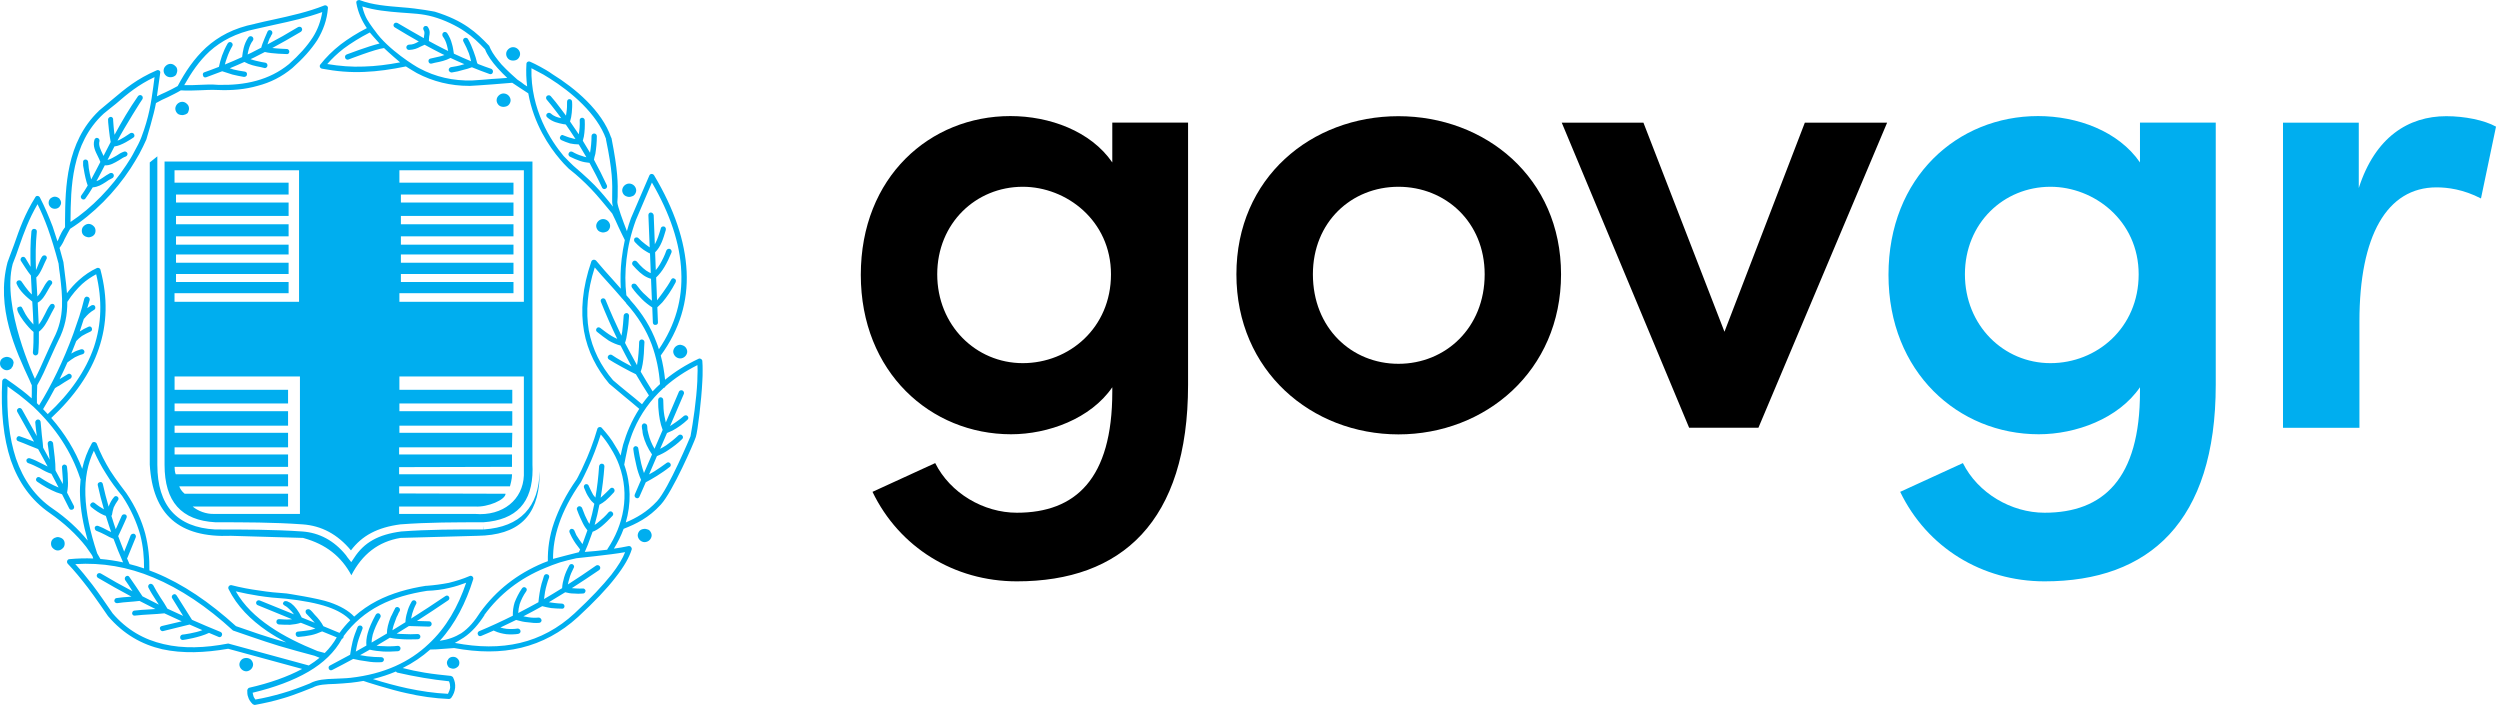 <svg width="419" height="119" viewBox="0 0 419 119" fill="none" xmlns="http://www.w3.org/2000/svg">
<path d="M199.12 20.563V64.473C199.12 87.463 187.95 97.433 170.43 97.433C159.92 97.433 150.72 91.743 146.23 82.433L156.74 77.613C159.26 82.653 164.84 85.933 170.43 85.933C180.28 85.933 186.42 80.243 186.42 65.673V64.903C182.81 70.163 175.69 72.783 169.45 72.783C155.98 72.783 144.27 62.383 144.27 46.063C144.27 29.643 155.88 19.453 169.34 19.453C175.91 19.453 182.81 21.973 186.42 27.223V20.543H199.12V20.563V20.563ZM186.2 45.973C186.2 36.993 178.75 31.303 171.42 31.303C163.54 31.303 157.08 37.433 157.08 45.973C157.08 54.513 163.54 60.863 171.42 60.863C179.19 60.863 186.2 54.953 186.2 45.973Z" fill="black"/>
<path d="M207.221 45.973C207.221 29.763 219.811 19.473 234.371 19.473C248.931 19.473 261.631 29.763 261.631 45.973C261.631 62.183 248.931 72.803 234.371 72.803C219.821 72.793 207.221 62.173 207.221 45.973V45.973ZM248.831 45.973C248.831 37.213 242.261 31.303 234.381 31.303C226.501 31.303 220.041 37.213 220.041 45.973C220.041 54.953 226.501 60.973 234.381 60.973C242.261 60.973 248.831 54.953 248.831 45.973V45.973Z" fill="black"/>
<path d="M316.28 20.562L294.71 71.692H283.1L261.75 20.562H275.44L289.02 55.602L302.49 20.562H316.28Z" fill="black"/>
<path d="M371.36 20.563V64.473C371.36 87.463 360.19 97.433 342.67 97.433C332.16 97.433 322.96 91.743 318.47 82.433L328.98 77.613C331.5 82.653 337.08 85.933 342.67 85.933C352.52 85.933 358.66 80.243 358.66 65.673V64.903C355.05 70.163 347.93 72.783 341.69 72.783C328.22 72.783 316.51 62.383 316.51 46.063C316.51 29.643 328.12 19.453 341.58 19.453C348.15 19.453 355.05 21.973 358.66 27.223V20.543H371.36V20.563V20.563ZM358.44 45.973C358.44 36.993 350.99 31.303 343.66 31.303C335.78 31.303 329.32 37.433 329.32 45.973C329.32 54.513 335.78 60.863 343.66 60.863C351.43 60.863 358.44 54.953 358.44 45.973Z" fill="#00AEEF"/>
<path d="M418.331 21.223L415.811 33.263C412.851 31.733 410.231 31.403 408.361 31.403C400.041 31.403 395.441 39.503 395.441 53.853V71.703H382.631V20.563H395.331V31.513C398.071 22.973 403.651 19.473 410.001 19.473C413.081 19.473 416.361 20.133 418.331 21.223V21.223Z" fill="#00AEEF"/>
<path d="M101.07 38.963C101.19 38.963 101.29 38.943 101.4 38.913C101.6 38.863 101.78 38.793 101.91 38.663C102.11 38.463 102.26 38.163 102.26 37.863C102.26 37.563 102.11 37.263 101.91 37.063C101.71 36.863 101.42 36.713 101.07 36.713C100.77 36.713 100.47 36.863 100.27 37.063C100.07 37.263 99.92 37.563 99.92 37.863C99.92 38.163 100.07 38.463 100.27 38.663C100.4 38.783 100.56 38.863 100.74 38.903C100.85 38.943 100.96 38.963 101.07 38.963V38.963ZM75.94 110.083C75.64 110.083 75.4 110.183 75.2 110.383C75.05 110.583 74.9 110.833 74.9 111.073C74.9 111.373 75.05 111.623 75.2 111.823C75.33 111.923 75.49 111.983 75.66 112.023C75.75 112.053 75.85 112.073 75.95 112.073C76.06 112.073 76.17 112.053 76.27 112.023C76.35 111.993 76.42 111.953 76.49 111.913C76.5 111.913 76.51 111.903 76.51 111.903C76.57 111.863 76.63 111.833 76.69 111.773C76.89 111.623 76.99 111.383 76.99 111.083C76.99 110.833 76.89 110.583 76.69 110.393C76.49 110.183 76.24 110.083 75.94 110.083ZM108.33 88.673C108.27 88.653 108.2 88.643 108.14 88.633C108.12 88.633 107.81 88.643 107.71 88.683C107.53 88.723 107.36 88.803 107.23 88.923C107.03 89.123 106.88 89.423 106.88 89.723C106.88 90.013 107.03 90.313 107.23 90.513C107.43 90.713 107.72 90.863 108.02 90.863C108.37 90.863 108.67 90.713 108.87 90.513C109.07 90.313 109.22 90.013 109.22 89.723C109.22 89.423 109.07 89.123 108.87 88.923C108.73 88.783 108.54 88.713 108.33 88.673V88.673ZM42.42 111.373C42.42 111.073 42.27 110.773 42.07 110.573C41.87 110.373 41.57 110.273 41.27 110.273C40.97 110.273 40.67 110.373 40.47 110.573C40.27 110.773 40.12 111.073 40.12 111.373C40.12 111.673 40.27 111.973 40.47 112.163C40.67 112.363 40.97 112.513 41.27 112.513C41.57 112.513 41.87 112.363 42.07 112.163C42.27 111.973 42.42 111.673 42.42 111.373ZM114.03 57.783H113.98C113.69 57.783 113.39 57.933 113.18 58.133C112.99 58.333 112.83 58.623 112.83 58.923C112.83 59.223 112.99 59.523 113.18 59.723C113.38 59.923 113.68 60.073 113.98 60.073H114.03C114.33 60.073 114.63 59.923 114.83 59.723C115.03 59.523 115.18 59.233 115.18 58.923C115.18 58.623 115.03 58.323 114.83 58.133C114.63 57.933 114.33 57.833 114.03 57.783ZM82.35 11.543C81.59 11.293 80.84 11.003 80.09 10.713C80.05 10.673 80.01 10.613 79.97 10.553C79.82 9.913 79.62 9.263 79.37 8.613C79.12 7.923 78.83 7.223 78.43 6.533C78.33 6.333 78.03 6.283 77.83 6.383C77.63 6.483 77.53 6.783 77.68 6.983C78.03 7.633 78.33 8.273 78.58 8.923C78.73 9.363 78.86 9.823 78.96 10.273C78 9.873 77.04 9.453 76.07 8.993C75.98 8.443 75.92 7.883 75.74 7.333C75.59 6.733 75.34 6.143 74.94 5.543C74.79 5.343 74.5 5.293 74.3 5.443C74.1 5.593 74.1 5.893 74.2 6.093C74.55 6.543 74.75 7.033 74.9 7.583C74.99 7.903 75.05 8.223 75.11 8.543C74.89 8.443 74.67 8.343 74.46 8.233C73.6 7.803 72.74 7.343 71.88 6.873C71.88 6.583 71.93 6.393 71.93 6.143C72.03 5.643 72.13 5.203 71.73 4.553C71.63 4.353 71.38 4.303 71.13 4.403C70.93 4.553 70.88 4.803 70.98 4.993C71.22 5.393 71.13 5.643 71.08 5.983C71.06 6.113 71.04 6.253 71.03 6.393C69.58 5.583 68.12 4.733 66.62 3.853C66.42 3.753 66.12 3.803 66.02 4.003C65.87 4.203 65.97 4.493 66.17 4.593C67.53 5.423 68.87 6.213 70.2 6.963C70.15 6.983 70.1 7.013 70.04 7.033C69.59 7.283 69.2 7.483 68.55 7.483C68.3 7.483 68.1 7.733 68.1 7.923C68.1 8.173 68.3 8.373 68.55 8.373C69.4 8.323 69.89 8.133 70.44 7.833C70.67 7.733 70.91 7.623 71.17 7.503C72.14 8.033 73.11 8.543 74.06 9.023C74.2 9.103 74.35 9.163 74.49 9.223C73.95 9.423 73.37 9.543 72.77 9.673C72.57 9.723 72.37 9.773 72.12 9.823C71.92 9.873 71.77 10.063 71.82 10.313C71.87 10.563 72.07 10.713 72.31 10.663L72.91 10.513C73.82 10.343 74.68 10.153 75.51 9.713C76.28 10.073 77.05 10.423 77.83 10.753C77.72 10.783 77.59 10.823 77.48 10.853C76.84 11.053 76.24 11.153 75.6 11.253C75.35 11.303 75.2 11.503 75.2 11.753C75.25 12.003 75.5 12.153 75.7 12.153C76.39 12.053 77.04 11.903 77.68 11.703C78.14 11.603 78.61 11.453 79.09 11.273C80.07 11.673 81.05 12.053 82.05 12.403C82.3 12.503 82.55 12.353 82.59 12.153C82.7 11.893 82.55 11.643 82.35 11.543V11.543ZM10.01 90.073C9.91 90.043 9.8 90.013 9.69 90.013C9.58 90.013 9.47 90.033 9.37 90.073C9.19 90.123 9.02 90.193 8.9 90.313C8.65 90.513 8.55 90.813 8.55 91.113C8.55 91.413 8.65 91.713 8.9 91.913C9.1 92.113 9.39 92.263 9.69 92.263C9.99 92.263 10.29 92.113 10.49 91.913C10.74 91.713 10.84 91.413 10.84 91.113C10.84 90.813 10.74 90.513 10.49 90.313C10.36 90.193 10.19 90.123 10.01 90.073ZM99.55 26.773C99.56 26.643 99.59 26.503 99.63 26.343C99.68 26.143 99.73 25.993 99.78 25.793C99.93 24.853 100.03 23.853 100.03 22.813C100.03 22.563 99.83 22.373 99.58 22.373C99.33 22.373 99.14 22.573 99.14 22.813C99.14 23.793 99.04 24.723 98.89 25.603C98.5 24.923 98.09 24.253 97.68 23.593C97.71 23.523 97.79 23.063 97.85 22.913C98 22.073 98.05 21.123 98 20.133C98 19.933 97.8 19.733 97.56 19.733C97.31 19.733 97.11 19.983 97.16 20.183C97.2 20.993 97.13 21.813 97 22.513C96.53 21.793 96.04 21.083 95.54 20.363C95.69 19.913 95.78 19.413 95.83 18.893C95.88 18.293 95.93 17.653 95.88 17.063C95.88 16.813 95.68 16.613 95.44 16.613C95.19 16.613 95.04 16.813 95.04 17.063C95.04 17.663 95.04 18.253 94.94 18.803C94.92 19.003 94.89 19.193 94.86 19.383C94.56 18.963 94.24 18.543 93.9 18.103C93.4 17.413 92.86 16.763 92.31 16.123C92.16 15.923 91.86 15.923 91.66 16.073C91.51 16.223 91.46 16.473 91.61 16.673C92.15 17.313 92.71 18.013 93.2 18.663C93.49 19.033 93.77 19.423 94.06 19.803C93.45 19.683 92.85 19.513 92.31 19.013C92.11 18.863 91.86 18.863 91.66 19.063C91.51 19.213 91.51 19.513 91.71 19.663C92.6 20.463 93.5 20.613 94.44 20.813C94.55 20.813 94.69 20.833 94.83 20.873C95.39 21.673 95.93 22.483 96.45 23.293C96.21 23.263 95.98 23.213 95.79 23.143C95.29 23.043 94.89 22.843 94.45 22.693C94.25 22.543 94 22.643 93.9 22.893C93.75 23.093 93.85 23.383 94.1 23.493C94.54 23.693 95.04 23.893 95.54 24.043C96.01 24.133 96.49 24.203 97 24.203C97.44 24.913 97.87 25.633 98.28 26.353C98.02 26.303 97.77 26.233 97.53 26.133C96.99 25.983 96.43 25.733 95.94 25.443C95.69 25.343 95.45 25.393 95.34 25.643C95.19 25.843 95.29 26.093 95.49 26.243C96.09 26.533 96.63 26.783 97.23 26.983C97.74 27.153 98.26 27.243 98.8 27.293C99.55 28.673 100.27 30.053 100.91 31.453C101.01 31.653 101.26 31.753 101.46 31.653C101.71 31.553 101.81 31.303 101.71 31.053C101.02 29.583 100.32 28.173 99.55 26.773V26.773ZM85.98 10.153C86.33 10.153 86.63 10.053 86.82 9.853C87.02 9.653 87.17 9.353 87.17 9.053C87.17 8.703 87.02 8.453 86.82 8.253C86.62 8.053 86.33 7.903 85.98 7.903C85.68 7.903 85.38 8.053 85.18 8.253C84.98 8.453 84.83 8.693 84.83 9.053C84.83 9.353 84.98 9.653 85.18 9.853C85.38 10.053 85.68 10.153 85.98 10.153ZM105.12 32.953C105.22 32.983 105.33 33.003 105.44 33.003C105.56 33.003 105.67 32.983 105.77 32.953C105.97 32.903 106.15 32.833 106.28 32.703C106.48 32.513 106.63 32.213 106.63 31.913C106.63 31.613 106.48 31.313 106.28 31.113C106.08 30.913 105.78 30.763 105.43 30.763C105.14 30.763 104.83 30.913 104.63 31.113C104.43 31.313 104.28 31.603 104.28 31.913C104.28 32.213 104.43 32.513 104.63 32.703C104.77 32.833 104.94 32.903 105.12 32.953ZM28.56 12.943C28.91 12.943 29.16 12.843 29.41 12.643C29.54 12.513 29.61 12.333 29.66 12.133C29.68 12.043 29.71 11.943 29.71 11.843C29.71 11.493 29.61 11.243 29.36 11.053C29.16 10.853 28.91 10.703 28.56 10.703C28.26 10.703 27.96 10.853 27.77 11.053C27.57 11.243 27.42 11.493 27.42 11.843C27.42 12.143 27.57 12.443 27.77 12.633C27.97 12.833 28.26 12.943 28.56 12.943V12.943ZM1.15 62.053C1.45 62.053 1.74 61.903 1.94 61.703L1.92 61.673C2.12 61.473 2.24 61.203 2.24 60.903H2.29C2.29 60.613 2.19 60.303 1.94 60.103C1.82 59.983 1.65 59.903 1.47 59.863C1.37 59.833 1.26 59.813 1.15 59.813C1.03 59.813 0.93 59.833 0.83 59.863C0.65 59.903 0.48 59.983 0.35 60.103C0.1 60.303 0 60.603 0 60.903C0 61.203 0.1 61.503 0.35 61.703C0.55 61.913 0.85 62.053 1.15 62.053ZM9.19 34.993C9.49 34.993 9.73 34.893 9.94 34.693C10.09 34.493 10.24 34.253 10.24 34.003C10.24 33.703 10.09 33.463 9.94 33.263C9.74 33.113 9.49 32.963 9.19 32.963C8.9 32.963 8.65 33.113 8.45 33.263C8.25 33.463 8.15 33.713 8.15 34.003C8.15 34.253 8.25 34.493 8.45 34.693C8.64 34.893 8.9 34.993 9.19 34.993ZM30.55 19.293C30.66 19.293 30.76 19.273 30.86 19.243C31.05 19.203 31.23 19.133 31.39 19.003C31.52 18.873 31.59 18.693 31.63 18.503C31.66 18.413 31.68 18.313 31.68 18.213C31.68 17.913 31.58 17.613 31.33 17.413C31.13 17.213 30.88 17.063 30.53 17.063C30.23 17.063 29.93 17.213 29.73 17.413C29.53 17.613 29.38 17.913 29.38 18.213C29.38 18.513 29.53 18.813 29.73 19.013C29.86 19.143 30.02 19.213 30.21 19.253C30.33 19.273 30.44 19.293 30.55 19.293V19.293ZM32.18 103.883L29.61 99.813C29.46 99.563 29.21 99.513 29.01 99.663C28.81 99.763 28.71 100.063 28.86 100.263L30.69 103.223C29.81 102.823 28.93 102.423 28.06 102.013C27.72 101.393 27.29 100.733 26.87 100.113C26.42 99.423 26.02 98.723 25.68 98.083C25.53 97.883 25.28 97.783 25.08 97.883C24.83 98.033 24.78 98.283 24.88 98.483V98.533L24.9 98.523C25.24 99.203 25.68 99.883 26.12 100.563C26.29 100.823 26.46 101.083 26.62 101.333C25.7 100.883 24.79 100.413 23.88 99.943C23.59 99.503 23.24 99.003 22.8 98.323C22.4 97.783 22.05 97.183 21.71 96.743C21.61 96.493 21.31 96.443 21.11 96.593C20.91 96.743 20.87 96.993 20.96 97.193C21.36 97.743 21.71 98.293 22.05 98.833C22.1 98.913 22.16 99.013 22.21 99.093C20.41 98.143 18.63 97.153 16.88 96.103C16.68 96.003 16.38 96.053 16.28 96.253C16.13 96.453 16.23 96.753 16.43 96.853C18.28 97.943 20.15 98.993 22.03 99.993C21.87 100.013 21.71 100.023 21.55 100.033C20.86 100.083 20.21 100.133 19.56 100.233C19.31 100.233 19.16 100.483 19.16 100.733C19.21 100.983 19.46 101.133 19.71 101.083C20.31 100.983 20.95 100.933 21.6 100.883C22.18 100.833 22.8 100.793 23.38 100.713C24.27 101.173 25.16 101.633 26.05 102.073C25.74 102.093 25.43 102.113 25.12 102.133C24.22 102.183 23.33 102.233 22.54 102.333C22.29 102.333 22.14 102.583 22.14 102.833C22.19 103.073 22.39 103.233 22.63 103.173C23.42 103.073 24.32 103.023 25.16 102.973C25.99 102.933 26.81 102.873 27.55 102.793C28.52 103.243 29.49 103.693 30.46 104.133L27.12 104.923C26.87 104.973 26.72 105.223 26.82 105.423C26.87 105.663 27.12 105.823 27.32 105.773L31.77 104.673C32.48 104.993 33.2 105.303 33.92 105.613C32.79 106.073 30.7 106.363 30.55 106.363C30.3 106.413 30.15 106.663 30.2 106.903C30.2 107.103 30.45 107.303 30.69 107.253C30.79 107.253 33.41 106.853 35.03 106.073C35.57 106.293 36.1 106.523 36.65 106.753C36.85 106.853 37.09 106.753 37.19 106.503C37.29 106.253 37.19 106.003 36.94 105.903C35.36 105.263 33.76 104.583 32.18 103.883V103.883ZM117.71 60.513C117.71 60.223 117.36 60.013 117.12 60.113C114.96 61.123 113.08 62.313 111.47 63.643C111.32 62.283 111.1 60.933 110.74 59.583C113.92 55.213 115.32 50.513 115.08 45.513C114.83 40.403 113 35.033 109.62 29.373C109.42 29.073 108.97 29.073 108.83 29.413L105.75 36.573C105.48 37.303 105.26 38.023 105.07 38.743C104.46 37.183 103.47 34.513 103.47 33.883C103.47 33.593 103.52 33.293 103.52 32.993C103.57 30.603 103.57 28.673 102.48 23.113L102.43 23.063C100.89 18.543 96.37 14.773 92.59 12.433C91.9 11.933 91.2 11.543 90.56 11.193C89.91 10.843 89.32 10.543 88.87 10.353C88.57 10.203 88.23 10.403 88.23 10.703C88.15 12.023 88.2 13.283 88.35 14.483C88.19 14.373 88.04 14.273 87.88 14.183C87.55 13.933 87.21 13.643 86.7 13.333C86.69 13.323 86.69 13.323 86.68 13.313C86.6 13.263 84.91 11.753 84.05 10.803C83.32 9.943 82.62 9.043 82.23 8.233C82.14 8.063 82.09 7.873 82.01 7.733L82.02 7.723C81.99 7.693 81.97 7.673 81.95 7.643C81.95 7.643 81.94 7.643 81.94 7.633C80.88 6.523 79.85 5.503 78.45 4.543C77.01 3.553 75.27 2.703 72.89 1.963C72.89 1.963 70.21 1.423 67.37 1.223C64.89 1.023 62.41 0.823 60.32 0.033C60.25 0.013 60.19 -0.007 60.15 0.003C59.91 0.053 59.8 0.113 59.76 0.223C59.72 0.333 59.69 0.323 59.73 0.533C60.01 2.103 60.63 3.453 61.48 4.713C59.8 5.573 58.34 6.503 57.1 7.443C55.71 8.533 54.62 9.633 53.68 10.823C53.48 11.073 53.63 11.463 53.98 11.513C56.36 11.963 58.7 12.163 61.08 12.053C63.34 11.963 65.61 11.633 68.03 11.133C68.12 11.193 69.32 11.953 69.87 12.253C72.54 13.663 75.53 14.403 78.65 14.393V14.403C78.65 14.403 81.44 14.243 82.53 14.143C83.62 14.043 85.82 13.883 85.85 13.873C85.9 13.893 88.06 15.363 88.54 15.643C89.45 20.763 92.06 24.603 93.86 26.703C94.31 27.253 94.7 27.643 95 27.943C95.29 28.243 95.49 28.443 95.6 28.493C96.74 29.393 97.88 30.433 99.07 31.673C100.25 32.903 101.38 34.323 102.61 35.793C102.96 36.483 103.3 37.233 103.65 38.023C104.04 38.813 104.38 39.593 104.72 40.233C104.49 41.303 104.31 42.363 104.19 43.393C103.99 45.093 103.96 46.763 104.04 48.383C103.61 47.903 103.18 47.413 102.75 46.923C101.81 45.873 100.81 44.783 99.92 43.693C99.67 43.443 99.27 43.493 99.12 43.793C97.58 48.263 97.28 52.133 97.88 55.513C98.48 58.893 100.02 61.823 102.1 64.303C102.1 64.303 103.74 65.693 104.58 66.383C105.42 67.083 106.3 67.783 107.14 68.523C106.5 69.523 105.94 70.563 105.47 71.653C105.07 72.553 104.73 73.543 104.43 74.533C104.28 75.143 104.14 75.743 104.02 76.353C103.75 75.793 103.45 75.233 103.09 74.693C102.5 73.643 101.75 72.703 100.86 71.713C100.66 71.463 100.21 71.563 100.12 71.863C99.47 74.093 98.68 76.183 97.73 78.173C97.58 78.573 97.38 78.913 97.18 79.313C97.04 79.653 96.64 80.353 96.64 80.353C94.85 82.883 93.66 85.313 92.87 87.553C92.07 89.833 91.78 92.023 91.82 94.053C91.55 94.153 91.29 94.253 91.03 94.353C86.66 96.193 83.18 98.923 80.5 102.603C79.56 104.093 78.56 105.283 77.32 106.123C76.27 106.773 75.09 107.203 73.7 107.403C76.31 104.543 78.09 100.983 79.31 97.083C79.41 96.733 79.07 96.383 78.71 96.543C77.57 97.033 76.43 97.383 75.23 97.683C73.99 97.923 72.8 98.083 71.5 98.183H71.42L71.49 98.483L71.5 98.603L71.43 98.173C68.5 98.623 65.67 99.413 63.18 100.703C61.81 101.413 60.53 102.293 59.36 103.343C58.45 102.363 57.07 101.573 55.28 100.953C53.34 100.263 48.03 99.463 48.03 99.463C46.49 99.363 44.95 99.213 43.41 98.963C41.87 98.763 40.33 98.463 38.79 98.073C38.44 98.023 38.15 98.373 38.3 98.713C39.74 101.643 42.03 103.883 44.76 105.763C45.77 106.443 46.84 107.073 47.96 107.663C47.65 107.573 47.36 107.493 47.04 107.403C44.53 106.663 42.02 105.823 39.55 104.943C35.11 100.913 30.62 97.863 26.03 95.983C25.7 95.843 25.37 95.733 25.04 95.603C25.07 93.583 24.88 91.553 24.34 89.433C23.74 87.243 22.75 84.963 21.16 82.633C21.16 82.633 19.32 80.243 18.48 78.903C17.63 77.513 16.84 76.023 16.2 74.333C16.05 74.033 15.55 73.983 15.4 74.283C14.65 75.613 14.11 77.033 13.78 78.563C12.61 75.523 10.88 72.683 8.59 70.053C12.46 66.453 15.16 62.563 16.54 58.483C17.98 54.303 18.08 49.883 16.84 45.223C16.79 44.923 16.44 44.823 16.24 44.923C15.15 45.423 14.15 46.113 13.21 46.953C12.51 47.583 11.84 48.313 11.22 49.143C11.15 48.103 11.02 47.043 10.88 45.973C10.78 45.273 10.63 43.933 10.63 43.933C10.41 43.083 10.19 42.293 9.98 41.553C10.42 40.963 10.65 40.503 10.83 40.063C11.03 39.613 11.73 38.413 11.75 38.353C15.66 35.873 19.28 32.203 21.9 28.193C22.4 27.403 22.89 26.603 23.34 25.803C23.79 24.963 24.18 24.163 24.53 23.373C24.53 23.373 25.84 19.073 26.14 17.273C26.81 16.893 27.48 16.553 28.15 16.273C28.84 15.923 29.58 15.583 30.31 15.143C31.38 15.213 32.37 15.173 33.41 15.133C34.45 15.083 35.45 15.033 36.54 15.083C38.87 15.183 41.11 14.983 43.19 14.383C45.28 13.843 47.21 12.893 49 11.403C50.74 9.863 52.13 8.323 53.17 6.733C54.16 5.093 54.81 3.353 54.96 1.363C55.01 1.063 54.66 0.813 54.36 0.913C51.63 2.003 48.7 2.653 45.77 3.293C44.78 3.493 43.73 3.743 42.69 3.993V4.003C39.14 4.703 36.57 6.133 34.54 7.963C32.53 9.823 31.05 12.023 29.78 14.423C29.11 14.793 28.45 15.133 27.74 15.463C27.27 15.663 26.79 15.893 26.3 16.143C26.37 15.673 26.44 15.193 26.5 14.723C26.6 13.923 26.75 13.033 26.85 12.233C26.95 11.883 26.55 11.633 26.25 11.793C22.92 13.233 21.04 14.823 18.8 16.703C18.15 17.253 16.55 18.583 16.55 18.583L16.56 18.593C11.06 23.853 10.95 31.473 10.9 36.863V38.083C10.39 38.723 10.19 39.233 9.96 39.693C9.88 39.933 9.78 40.173 9.63 40.443C9.36 39.563 9.09 38.743 8.82 37.953C8.17 36.263 7.53 34.723 6.68 33.083C6.53 32.793 6.08 32.733 5.93 33.033C4.14 35.913 3.3 38.303 2.35 41.033C2 41.923 1.26 43.963 1.26 43.963C-0.73 51.513 2.65 58.763 4.98 63.773C5.1 64.093 5.25 64.403 5.33 64.563V65.863C5.33 66.093 5.33 66.303 5.31 66.763C4.8 66.313 4.28 65.873 3.75 65.463C2.9 64.813 2.01 64.173 1.07 63.523C0.77 63.323 0.42 63.523 0.37 63.873C0.12 68.933 0.57 73.403 1.81 77.133C3.1 80.853 5.23 83.843 8.32 85.973C10.75 87.663 12.79 89.543 14.43 91.633C14.73 92.083 15.03 92.473 15.33 92.923C15.38 93.003 15.44 93.093 15.49 93.183C15.54 93.323 15.58 93.463 15.63 93.603C14.31 93.553 12.99 93.583 11.64 93.713C11.29 93.713 11.1 94.163 11.34 94.463C12.48 95.653 13.57 96.993 14.72 98.483C15.86 99.973 18.1 103.253 18.1 103.253C20.68 106.283 23.76 108.023 27.19 108.813C30.58 109.553 34.31 109.413 38.24 108.733L50.64 112.113C48.16 113.443 45.19 114.483 41.74 115.273C41.59 115.323 41.44 115.573 41.44 115.723C41.44 116.073 41.44 116.463 41.59 116.813C41.69 117.203 41.94 117.603 42.34 118.003C42.39 118.053 42.64 118.153 42.69 118.153C44.33 117.853 45.92 117.503 47.51 117.013C49.15 116.563 52.43 115.223 52.43 115.223C53.32 114.723 54.62 114.673 56.2 114.623C57 114.573 57.84 114.523 58.84 114.423C59.55 114.343 60.24 114.243 60.91 114.123C60.96 114.173 65.69 115.663 68.08 116.163C70.41 116.703 72.8 117.053 75.28 117.153C75.38 117.153 75.57 117.043 75.63 116.953C76.03 116.413 76.23 115.813 76.28 115.263C76.33 114.663 76.23 114.123 75.93 113.523C75.88 113.423 75.68 113.323 75.58 113.283C74.14 113.133 72.65 112.983 71.16 112.733C69.91 112.533 68.7 112.273 67.49 111.963C69.22 111.103 70.75 110.063 72.1 108.863C72.85 108.863 73.47 108.813 74.09 108.763C74.76 108.713 75.43 108.663 76.11 108.613C80.12 109.353 83.88 109.403 87.35 108.563C90.83 107.713 94 106.033 96.89 103.393C99.62 100.863 101.71 98.673 103.15 96.793C104.64 94.903 105.48 93.373 105.88 92.073C105.93 91.773 105.68 91.473 105.34 91.523C104.52 91.703 103.7 91.833 102.89 91.953C103.54 90.903 104.09 89.793 104.52 88.633C106.65 87.793 108.73 86.793 110.76 84.563C112.75 82.383 116.3 74.233 116.62 73.243C116.94 72.243 117.56 67.083 117.71 63.903C117.76 63.263 117.76 62.663 117.76 62.063C117.76 61.563 117.76 61.013 117.71 60.513V60.513ZM60.99 11.153C58.95 11.243 56.92 11.073 54.85 10.733C55.63 9.833 56.52 8.983 57.61 8.133C58.84 7.223 60.29 6.313 61.98 5.443C62.05 5.523 63.1 6.763 63.61 7.293C61.66 7.763 58.11 9.123 58.11 9.123C57.86 9.223 57.76 9.473 57.86 9.723C57.91 9.923 58.21 10.073 58.41 9.973C58.41 9.973 62.92 8.223 64.36 8.053C65.07 8.753 66.94 10.363 67.06 10.453C64.98 10.843 62.97 11.103 60.99 11.153V11.153ZM82.45 13.233C81.31 13.333 80.17 13.433 79.17 13.483C75.94 13.583 72.96 12.883 70.28 11.443C69.73 11.193 64.98 8.283 62.83 5.143C62.77 5.063 62.58 4.853 62.26 4.373C61.94 3.873 61.17 3.053 60.72 1.083C62.76 1.723 65.01 1.943 67.25 2.113C69.09 2.263 70.72 2.273 72.61 2.813C74.5 3.343 76.59 4.353 77.93 5.293C79.24 6.163 80.27 7.183 81.29 8.253C81.65 9.233 82.47 10.383 83.39 11.403C83.93 12.013 84.51 12.573 85.01 13.053C84.14 13.123 83.28 13.193 82.45 13.233V13.233ZM99.68 31.063C98.5 29.833 96.1 27.783 96.1 27.783C96.05 27.733 94.91 26.643 94.46 26.143C92.34 23.593 88.89 18.393 89.07 11.433C89.4 11.593 89.74 11.773 90.13 11.993C90.73 12.283 91.42 12.683 92.12 13.133C95.73 15.403 100.07 19.063 101.58 23.313L101.55 23.323C102.69 28.783 102.64 30.673 102.6 33.003V33.893C102.6 34.053 102.65 34.313 102.73 34.633C101.72 33.343 100.7 32.123 99.68 31.063V31.063ZM35.12 8.613C37.06 6.873 39.54 5.533 42.91 4.843C43.95 4.593 44.95 4.403 45.99 4.153C48.72 3.563 51.41 2.963 54.01 2.023C53.76 3.533 53.26 4.943 52.44 6.233C51.45 7.773 50.1 9.263 48.42 10.753C46.78 12.093 44.94 12.993 42.96 13.533C40.97 14.083 38.84 14.273 36.6 14.223C35.46 14.123 34.42 14.173 33.37 14.223C32.55 14.263 31.72 14.303 30.88 14.263C32.07 12.163 33.37 10.233 35.12 8.613V8.613ZM11.82 36.873C11.87 31.563 11.92 24.063 17.38 19.043C18.13 18.443 18.77 17.903 19.42 17.403C21.43 15.663 23.16 14.223 25.9 12.923C25.82 13.523 25.75 14.073 25.68 14.623C25.33 17.153 24.98 19.633 23.69 23.013C23.39 23.813 22.99 24.553 22.55 25.343C22.15 26.143 21.66 26.933 21.16 27.673C18.71 31.393 15.41 34.833 11.82 37.203C11.82 37.113 11.82 36.993 11.82 36.873ZM45.25 105.013C42.88 103.403 40.88 101.503 39.52 99.113C40.78 99.403 42.03 99.653 43.31 99.853C44.83 100.093 46.35 100.243 47.93 100.343C50.71 100.643 53.1 101.093 54.98 101.733C56.64 102.313 57.9 103.063 58.71 103.943C58.07 104.593 57.46 105.293 56.9 106.073C56 105.683 55.1 105.313 54.2 104.953C53.88 104.323 53.35 103.633 52.74 103.023C52.64 102.873 52.01 102.163 51.91 102.163C51.72 102.043 51.49 102.093 51.3 102.233C51.17 102.403 51.2 102.653 51.31 102.813V102.823C51.31 102.823 52.56 104.123 52.76 104.373C52.03 104.083 51.3 103.793 50.57 103.493C50.04 102.403 49.42 101.593 48.82 101.143C48.67 101.043 48.52 100.943 48.37 100.893C48.22 100.793 48.07 100.743 47.92 100.743C47.67 100.693 47.47 100.893 47.42 101.143C47.37 101.343 47.92 101.633 48.02 101.683C48.12 101.733 48.94 102.463 49.27 102.963C47.44 102.213 45.56 101.443 43.55 100.643C43.31 100.543 43.06 100.643 42.95 100.883C42.85 101.083 43 101.383 43.2 101.433C45.01 102.183 46.95 102.983 48.95 103.783C48.82 103.793 48.7 103.803 48.56 103.813C48.02 103.863 47.42 103.813 46.78 103.763C46.53 103.763 46.33 103.913 46.33 104.163C46.28 104.413 46.48 104.613 46.73 104.663C47.38 104.713 48.02 104.713 48.62 104.713C49.25 104.663 49.88 104.563 50.42 104.373C51.22 104.693 52.04 105.023 52.86 105.343C52.57 105.443 52.26 105.533 51.95 105.603C51.3 105.703 50.61 105.803 49.96 105.853C49.71 105.853 49.52 106.053 49.56 106.303C49.56 106.553 49.76 106.753 50.01 106.753C50.71 106.703 51.45 106.603 52.15 106.453C52.79 106.313 53.39 106.083 53.99 105.823C54.8 106.163 55.62 106.493 56.44 106.823C55.91 107.773 55.23 108.643 54.43 109.443C54.02 109.333 53.61 109.223 53.2 109.113C50.31 107.943 47.61 106.633 45.25 105.013V105.013ZM11.28 50.583C11.3 50.563 11.31 50.553 11.33 50.533C12.08 49.343 12.92 48.393 13.76 47.603C14.51 46.933 15.3 46.413 16.12 45.963C17.16 50.273 17.03 54.313 15.74 58.183C14.36 62.163 11.77 65.903 8 69.403C7.75 69.123 7.48 68.853 7.22 68.573C7.9 67.463 8.57 66.283 9.22 65.043C9.23 65.043 9.23 65.043 9.23 65.043C9.77 64.693 9.77 64.693 9.83 64.693C10.48 64.243 11.17 63.843 11.82 63.453C12.02 63.303 12.07 63.053 11.97 62.853C11.82 62.663 11.57 62.553 11.37 62.703C10.87 63.003 10.43 63.273 9.99 63.543C10.44 62.643 10.87 61.713 11.3 60.743C11.74 60.403 12.17 60.113 12.56 59.873C13.01 59.673 13.4 59.473 13.8 59.383C14.05 59.333 14.2 59.083 14.15 58.883C14.1 58.633 13.85 58.483 13.6 58.533C13.11 58.683 12.66 58.833 12.16 59.133C12.09 59.163 12.01 59.223 11.94 59.263C12.23 58.583 12.51 57.873 12.78 57.163C12.78 57.153 12.8 57.153 12.8 57.143C13.05 56.853 13.34 56.603 13.74 56.303C14.19 56.053 14.63 55.803 15.18 55.563C15.43 55.463 15.48 55.163 15.38 54.963C15.28 54.713 15.03 54.663 14.83 54.763C14.27 55.003 13.79 55.273 13.36 55.563C13.6 54.853 13.83 54.143 14.05 53.443C14.08 53.423 14.11 53.403 14.14 53.363C14.39 53.063 14.64 52.773 14.89 52.563C15.19 52.313 15.43 52.113 15.78 51.923C15.98 51.823 16.03 51.573 15.93 51.323C15.83 51.123 15.58 51.073 15.33 51.173C15.09 51.313 14.85 51.483 14.62 51.653C14.76 51.193 14.9 50.733 15.03 50.283C15.08 50.033 14.93 49.793 14.68 49.743C14.48 49.643 14.23 49.793 14.13 50.043C13.88 51.083 13.58 52.083 13.29 53.023C12.94 54.013 12.64 54.963 12.3 55.903C10.59 60.583 8.6 64.593 6.55 67.933C6.43 67.813 6.31 67.693 6.19 67.573C6.16 67.543 6.19 65.393 6.24 64.553C6.97 63.323 7.65 61.773 8.33 60.223C8.77 59.193 9.72 57.193 9.72 57.193C10.93 54.883 11.29 52.733 11.28 50.583V50.583ZM2.13 44.223C2.54 43.233 2.89 42.243 3.19 41.343C4.05 38.893 4.83 36.733 6.29 34.223C6.96 35.563 7.5 36.873 8.01 38.263C8.61 39.953 9.2 41.843 9.8 44.123H9.81C9.86 44.793 9.96 45.433 10.05 46.063C10.48 49.743 10.88 53.113 8.99 56.743C8.99 56.743 8 58.833 7.55 59.873C6.98 61.173 6.42 62.423 5.85 63.493C5.84 63.463 0.22 51.453 2.13 44.223ZM8.84 85.253C5.91 83.263 3.92 80.433 2.68 76.863C1.55 73.433 1.1 69.383 1.26 64.753C1.93 65.223 2.59 65.703 3.22 66.183C4.06 66.833 4.86 67.523 5.61 68.173C9.38 71.753 11.96 75.723 13.41 80.093C13.42 80.173 13.46 80.233 13.51 80.283C13.42 81.163 13.37 82.073 13.41 83.013C13.48 85.343 13.93 87.873 14.7 90.603C13.1 88.643 11.16 86.843 8.84 85.253V85.253ZM14.31 82.963C14.22 80.183 14.68 77.723 15.73 75.543C16.33 76.923 17 78.183 17.74 79.343C18.58 80.733 19.53 81.973 20.47 83.113C21.96 85.353 22.9 87.533 23.5 89.623C24 91.593 24.16 93.433 24.14 95.263C23.33 94.983 22.52 94.743 21.71 94.543C21.56 94.223 21.43 93.903 21.29 93.583C21.48 93.213 21.26 93.693 21.31 93.593C21.81 92.403 22.3 91.153 22.75 90.063C22.85 89.813 22.7 89.563 22.5 89.463C22.25 89.413 22 89.513 21.9 89.713C21.52 90.693 21.18 91.583 20.81 92.453C20.46 91.593 20.13 90.723 19.81 89.853C20.01 89.423 20.21 89.013 20.41 88.573C20.71 87.973 20.95 87.333 21.21 86.783C21.31 86.583 21.21 86.283 21.01 86.233C20.76 86.143 20.51 86.233 20.41 86.433C20.16 87.033 19.86 87.623 19.62 88.223C19.55 88.383 19.47 88.533 19.4 88.693C19.31 88.423 19.21 88.153 19.12 87.873C18.96 87.393 18.81 86.923 18.67 86.453C18.72 86.403 18.76 86.343 18.77 86.293C18.82 85.893 18.92 85.493 19.06 85.043C19.26 84.643 19.46 84.253 19.76 83.853C19.91 83.703 19.91 83.403 19.71 83.253C19.51 83.103 19.27 83.103 19.12 83.303C18.72 83.753 18.47 84.253 18.27 84.743C18.24 84.803 18.23 84.863 18.21 84.923C17.84 83.653 17.51 82.383 17.23 81.113C17.18 80.863 16.93 80.713 16.73 80.813C16.48 80.863 16.33 81.063 16.38 81.303C16.67 82.663 17.03 84.023 17.42 85.363C16.91 85.083 16.38 84.733 15.84 84.283C15.64 84.133 15.39 84.183 15.24 84.383C15.04 84.533 15.09 84.823 15.29 84.983C15.94 85.523 16.68 86.023 17.37 86.323C17.51 86.363 17.64 86.413 17.74 86.463C17.91 87.013 18.09 87.563 18.27 88.113C18.39 88.463 18.51 88.823 18.63 89.173C18.44 89.073 18.25 88.993 18.07 88.903C17.52 88.603 17.03 88.353 16.48 88.153C16.23 88.053 15.98 88.153 15.89 88.353C15.84 88.603 15.94 88.853 16.13 88.953C16.68 89.153 17.17 89.403 17.67 89.653C18.09 89.883 18.52 90.123 19.03 90.313C19.51 91.633 20.04 92.943 20.63 94.253C19.37 93.983 18.11 93.793 16.83 93.683C16.66 93.373 16.48 93.073 16.29 92.753C15.08 89.123 14.4 85.873 14.31 82.963V82.963ZM38.25 107.853C34.38 108.603 30.7 108.743 27.42 107.953C24.17 107.213 21.25 105.583 18.83 102.743H18.84C17.7 101.103 16.6 99.463 15.46 97.973C14.51 96.743 13.57 95.583 12.62 94.543C17.12 94.263 21.45 95.013 25.69 96.783C30.21 98.673 34.68 101.653 39.05 105.673C39.1 105.673 44.27 107.513 46.8 108.263C48.78 108.843 50.76 109.393 52.74 109.913C53.01 110.033 53.28 110.133 53.56 110.243C53 110.703 52.4 111.133 51.75 111.533L38.25 107.853V107.853ZM71.03 113.613C72.39 113.853 73.84 114.033 75.25 114.183C75.41 114.543 75.45 114.873 75.45 115.203C75.41 115.563 75.27 115.903 75.08 116.283C72.77 116.173 70.51 115.833 68.25 115.353C66.33 114.933 64.41 114.413 62.5 113.813C63.88 113.473 65.16 113.053 66.36 112.543C66.41 112.613 66.48 112.683 66.56 112.723C68.05 113.063 69.53 113.363 71.03 113.613ZM71.82 107.943C68.69 110.923 64.42 112.963 58.75 113.603C57.86 113.703 56.96 113.703 56.17 113.753C54.48 113.803 53.14 113.903 52 114.503L52.01 114.513C50.43 115.153 48.86 115.743 47.28 116.193C45.81 116.613 44.31 116.993 42.8 117.243C42.63 117.013 42.49 116.783 42.46 116.593C42.4 116.413 42.37 116.263 42.34 116.103C46 115.223 49.15 114.063 51.7 112.573C54.2 111.113 56.1 109.293 57.31 107.073C57.43 107.033 57.53 106.943 57.56 106.813C57.59 106.753 57.59 106.673 57.59 106.603C59.26 104.353 61.29 102.663 63.62 101.453C66 100.213 68.69 99.473 71.57 99.023C72.89 98.973 74.12 98.823 75.34 98.523C76.32 98.303 77.23 98.003 78.13 97.663C76.78 101.663 74.78 105.213 71.82 107.943ZM105 43.483C105.24 41.343 105.74 39.163 106.58 36.873L109.26 30.593C112.3 35.823 113.99 40.833 114.18 45.513C114.41 50.153 113.19 54.473 110.43 58.533C110.3 58.133 110.17 57.733 110.01 57.343C109.12 54.963 107.73 52.593 105.61 50.263L105.64 50.243C105.42 49.993 105.2 49.743 104.98 49.493C104.75 47.553 104.76 45.563 105 43.483V43.483ZM105.09 65.683C104.31 65.043 103.52 64.403 102.74 63.723C100.71 61.343 99.28 58.573 98.68 55.353C98.17 52.273 98.41 48.783 99.68 44.823C100.44 45.723 101.24 46.613 102.06 47.513C102.77 48.293 103.46 49.083 104.14 49.873C104.18 49.953 104.24 50.013 104.3 50.053C104.51 50.303 104.72 50.543 104.94 50.783V50.833C106.97 53.063 108.32 55.353 109.21 57.693C110.02 59.893 110.46 62.133 110.62 64.373C110.18 64.763 109.77 65.183 109.38 65.593C108.69 64.493 108.02 63.393 107.38 62.293C107.63 61.643 107.82 60.573 107.91 59.273C107.91 58.923 108.01 57.393 108.01 57.343C108.01 57.093 107.81 56.893 107.56 56.893C107.32 56.893 107.12 57.093 107.12 57.343C107.12 57.343 107.07 58.933 107.02 59.183C106.96 59.973 106.87 60.663 106.76 61.203C106.2 60.213 104.88 57.723 104.75 57.463C104.91 57.033 105.05 56.423 105.14 55.703C105.29 54.863 105.39 53.863 105.43 52.923C105.43 52.723 105.28 52.473 105.03 52.473C104.78 52.473 104.58 52.623 104.53 52.873C104.48 53.813 104.38 54.763 104.28 55.603C104.23 55.833 104.19 56.063 104.15 56.263C103.2 54.283 102.32 52.303 101.5 50.283C101.4 50.033 101.15 49.933 100.91 50.033C100.71 50.133 100.61 50.383 100.71 50.583C101.55 52.683 102.45 54.743 103.45 56.793C103.14 56.663 102.83 56.503 102.49 56.303C101.89 55.953 101.25 55.453 100.61 54.963C100.41 54.813 100.16 54.813 100.01 55.013C99.86 55.213 99.86 55.463 100.06 55.613C100.7 56.153 101.4 56.653 102.05 57.103C102.7 57.473 103.36 57.753 104.01 57.913C104.13 58.153 105.34 60.503 105.85 61.413C105.49 61.243 103.28 60.023 102.54 59.483C102.34 59.383 102.09 59.433 101.94 59.633C101.79 59.833 101.84 60.083 102.04 60.233C102.84 60.773 105.81 62.393 106.58 62.723C107.27 63.913 108 65.093 108.76 66.273C108.35 66.753 107.96 67.243 107.6 67.753C106.8 67.073 105.95 66.363 105.09 65.683V65.683ZM104.77 92.543C104.37 93.603 103.6 94.863 102.46 96.333C101.02 98.123 99.03 100.263 96.3 102.793C93.57 105.323 90.49 106.963 87.16 107.753C83.78 108.553 80.16 108.503 76.23 107.753C76.23 107.753 77.17 107.223 77.72 106.863C79.11 105.923 80.21 104.633 81.2 103.093L81.17 103.073C83.75 99.563 87.12 96.933 91.33 95.203C92.13 94.853 92.97 94.553 93.86 94.253C94.71 94.013 95.65 93.753 96.59 93.563C96.6 93.543 102.32 92.993 104.77 92.543ZM101.82 92.003C101.79 92.043 101.77 92.093 101.76 92.133C100.5 92.293 99.25 92.413 98.01 92.503C98.18 92.123 98.35 91.733 98.5 91.353C98.75 90.703 99.3 89.203 99.32 89.123C99.84 88.943 100.38 88.593 100.88 88.173C101.48 87.673 102.07 87.083 102.67 86.433C102.82 86.283 102.82 85.993 102.62 85.833C102.47 85.633 102.17 85.683 102.02 85.833C101.48 86.483 100.88 87.023 100.33 87.473C100.11 87.673 99.89 87.843 99.66 87.973C99.98 86.873 100.24 85.743 100.46 84.593C100.78 84.433 101.15 84.183 101.51 83.893C101.96 83.493 102.41 83.053 102.9 82.503C103.05 82.303 103.05 82.063 102.85 81.853C102.7 81.703 102.4 81.703 102.25 81.903C101.76 82.403 101.3 82.853 100.91 83.193C100.83 83.273 100.75 83.343 100.67 83.413C100.96 81.713 101.17 79.963 101.3 78.173C101.3 77.923 101.15 77.723 100.91 77.723C100.66 77.673 100.46 77.873 100.41 78.123C100.29 79.913 100.09 81.673 99.79 83.393C99.66 83.253 99.54 83.103 99.42 82.943C99.17 82.493 98.93 82.003 98.68 81.453C98.63 81.203 98.38 81.103 98.14 81.153C97.89 81.253 97.79 81.503 97.89 81.753C98.14 82.403 98.39 82.943 98.74 83.443C98.98 83.843 99.29 84.163 99.61 84.433C99.38 85.583 99.11 86.713 98.79 87.813C98.69 87.663 98.58 87.503 98.49 87.313C98.19 86.763 97.89 86.073 97.55 85.123C97.45 84.923 97.2 84.773 96.95 84.873C96.75 84.973 96.6 85.223 96.7 85.413C97.05 86.403 97.4 87.103 97.69 87.703C97.94 88.213 98.2 88.563 98.45 88.883C98.43 88.953 97.64 91.133 97.62 91.193C97.25 90.693 96.9 90.183 96.6 89.693C96.55 89.543 96.3 89.043 96.25 88.893C96.15 88.693 95.9 88.593 95.71 88.643C95.46 88.743 95.36 88.993 95.46 89.243C95.51 89.343 95.76 89.933 95.86 90.083C96.23 90.773 96.69 91.423 97.23 92.093C97.15 92.253 97.08 92.403 97.01 92.553C96.98 92.553 93 93.573 92.69 93.673C92.68 91.823 92.98 89.873 93.69 87.793C94.43 85.603 95.63 83.273 97.37 80.793C97.37 80.793 98.36 78.853 98.51 78.463C99.34 76.703 100.06 74.783 100.69 72.813C101.32 73.543 101.86 74.293 102.33 75.083C102.93 76.023 103.43 77.013 103.77 77.963C105.59 82.963 104.5 87.983 101.82 92.003V92.003ZM116.87 63.893C116.72 67.023 116.17 70.693 115.73 73.123C115.73 73.123 112.05 81.923 110.12 84.003C108.41 85.833 106.67 86.793 104.88 87.563C105.77 84.513 105.79 81.183 104.62 77.873C104.63 77.843 105.01 75.753 105.25 74.763C105.55 73.823 105.85 72.873 106.24 71.983C107.38 69.363 109.02 67.033 111.23 65.013C111.38 64.983 111.49 64.893 111.53 64.753C113.05 63.413 114.83 62.223 116.89 61.193C116.9 61.483 116.92 61.783 116.92 62.103C116.91 62.653 116.87 63.253 116.87 63.893ZM6.41 59.173C6.51 58.073 6.54 56.863 6.52 55.593C7.33 54.983 7.84 54.023 8.35 53.013C8.35 53.013 8.85 52.013 9.09 51.623C9.24 51.423 9.19 51.123 8.99 50.973C8.79 50.873 8.5 50.923 8.39 51.123C8.04 51.573 7.79 52.113 7.55 52.613C7.22 53.273 6.89 53.903 6.49 54.403C6.45 53.223 6.39 51.983 6.32 50.723C7.08 50.303 7.49 49.573 7.91 48.843C8.16 48.443 8.36 47.993 8.65 47.653C8.8 47.503 8.8 47.203 8.6 47.053C8.4 46.903 8.16 46.903 8 47.103C7.65 47.503 7.4 47.943 7.16 48.393C6.88 48.883 6.62 49.353 6.26 49.683C6.19 48.633 6.13 47.563 6.08 46.503C6.81 45.903 7.51 43.873 7.76 43.483C7.91 43.283 7.86 43.043 7.71 42.883C7.51 42.733 7.21 42.783 7.07 42.983C6.72 43.433 6.2 44.983 6.03 45.263C5.95 43.033 5.96 40.853 6.17 38.863C6.22 38.613 6.02 38.363 5.77 38.363C5.52 38.313 5.32 38.513 5.27 38.763C5.08 40.643 5.07 42.653 5.13 44.723C4.99 44.513 4.38 43.433 4.27 43.283C4.17 43.083 3.92 42.983 3.68 43.083C3.48 43.233 3.38 43.483 3.48 43.683C3.58 43.843 4.75 45.703 5.18 46.173C5.23 47.233 5.28 48.293 5.34 49.353C4.64 48.743 3.63 47.213 3.63 47.213C3.53 47.013 3.28 46.923 3.03 47.013C2.83 47.063 2.68 47.363 2.78 47.553C3.27 48.773 4.47 49.803 5.41 50.543C5.49 51.863 5.56 53.153 5.6 54.383C5.28 54.043 4.93 53.633 4.63 53.213C4.13 52.563 3.78 51.573 3.58 51.423C3.38 51.273 2.93 51.523 2.93 51.573C2.73 51.923 3.23 52.813 3.92 53.763C4.48 54.503 5.17 55.293 5.62 55.633C5.63 56.853 5.61 58.013 5.51 59.073C5.51 59.323 5.66 59.523 5.91 59.573C6.16 59.573 6.36 59.423 6.41 59.173V59.173ZM11.24 82.563C11.38 81.843 11.43 81.113 11.38 80.443C11.38 79.703 11.33 79.003 11.23 78.253C11.23 78.003 10.98 77.853 10.74 77.853C10.54 77.903 10.34 78.103 10.39 78.353C10.44 79.053 10.49 79.743 10.54 80.443C10.54 80.673 10.53 80.903 10.52 81.123C10.12 80.363 9.71 79.603 9.3 78.853C9.32 77.483 9.05 75.653 8.9 74.333V74.283C8.85 74.033 8.6 73.883 8.4 73.883C8.15 73.933 7.96 74.133 8 74.383V74.433C8.11 75.213 8.24 76.143 8.32 77.033C8.28 76.963 8.24 76.883 8.2 76.813C7.89 76.223 7.55 75.623 7.23 75.033C7.24 74.993 7.11 73.583 7.01 72.893C6.96 72.143 6.86 71.453 6.81 70.753C6.81 70.503 6.61 70.303 6.36 70.303C6.11 70.303 5.91 70.553 5.91 70.753V70.803C5.96 71.503 6.06 72.243 6.16 72.993C6.16 73.023 6.16 73.053 6.17 73.083C5.35 71.603 4.52 70.113 3.68 68.623C3.53 68.373 3.28 68.323 3.09 68.423C2.84 68.573 2.79 68.813 2.89 69.013C3.85 70.703 4.79 72.373 5.71 74.033C5.55 73.963 5.38 73.893 5.22 73.833C4.58 73.583 3.93 73.333 3.34 73.133C3.14 73.033 2.9 73.133 2.79 73.383C2.69 73.633 2.84 73.883 3.04 73.933C3.64 74.133 4.28 74.433 4.92 74.683C5.42 74.893 5.9 75.073 6.39 75.263C6.74 75.913 7.11 76.573 7.46 77.213C7.63 77.533 7.8 77.863 7.98 78.183C7.69 78.053 7.41 77.913 7.12 77.753C6.37 77.363 5.68 77.013 5.03 76.813C4.78 76.713 4.53 76.863 4.43 77.063C4.38 77.313 4.53 77.563 4.72 77.613C5.32 77.813 6.01 78.153 6.71 78.503C7.33 78.883 7.99 79.213 8.62 79.413C9.02 80.183 9.42 80.943 9.82 81.703C9.8 81.693 9.77 81.683 9.75 81.673C8.76 81.273 7.76 80.723 6.72 80.033C6.52 79.883 6.22 79.933 6.12 80.133C5.97 80.333 6.02 80.573 6.22 80.723C7.31 81.473 8.36 82.073 9.45 82.513C9.65 82.563 9.85 82.663 10.05 82.713C10.17 82.763 10.28 82.813 10.4 82.843C10.8 83.633 11.21 84.413 11.59 85.193C11.69 85.443 11.94 85.493 12.19 85.393C12.39 85.293 12.49 85.043 12.39 84.803C12.01 84.063 11.62 83.313 11.24 82.563V82.563ZM14.06 37.873C13.81 38.073 13.71 38.373 13.71 38.673C13.71 38.973 13.81 39.273 14.06 39.473C14.19 39.593 14.35 39.663 14.54 39.713C14.64 39.743 14.75 39.773 14.86 39.773C14.98 39.773 15.08 39.753 15.19 39.713C15.37 39.663 15.54 39.593 15.66 39.473C15.91 39.273 16.01 38.973 16.01 38.673C16.01 38.373 15.91 38.073 15.66 37.873C15.46 37.673 15.16 37.523 14.86 37.523C14.56 37.523 14.26 37.673 14.06 37.873V37.873ZM74.65 99.903C72.73 101.203 70.82 102.463 68.9 103.673C68.95 103.393 69.01 103.113 69.09 102.833C69.24 102.333 69.44 101.793 69.73 101.243C69.88 101.043 69.78 100.793 69.58 100.653C69.38 100.553 69.09 100.603 68.98 100.853C68.63 101.453 68.38 102.043 68.24 102.643C68.06 103.193 67.97 103.733 67.95 104.283C67.22 104.743 66.5 105.193 65.77 105.633C65.86 105.103 66.06 104.463 66.36 103.743C66.41 103.543 66.51 103.343 66.65 103.093C66.75 102.843 66.85 102.593 67 102.403C67.1 102.153 67 101.903 66.8 101.803C66.6 101.653 66.31 101.753 66.2 101.953V102.003C66.05 102.253 65.95 102.503 65.85 102.693C65.75 102.893 65.65 103.143 65.5 103.383C65.07 104.463 64.83 105.423 64.85 106.173C63.99 106.683 63.13 107.193 62.28 107.693C62.29 107.303 62.34 106.863 62.47 106.363C62.72 105.523 63.12 104.573 63.77 103.433C63.87 103.233 63.77 102.983 63.57 102.833C63.37 102.733 63.12 102.783 62.97 103.033C62.32 104.223 61.87 105.223 61.63 106.113C61.41 106.893 61.35 107.593 61.41 108.193C60.81 108.543 60.22 108.873 59.63 109.203C59.72 108.713 59.81 108.213 59.94 107.703C60.14 106.963 60.44 106.213 60.74 105.423C60.84 105.223 60.74 104.973 60.54 104.873C60.29 104.773 60.04 104.873 59.94 105.073C59.59 105.913 59.3 106.713 59.1 107.503C58.92 108.233 58.79 108.963 58.68 109.733C57.55 110.353 56.43 110.953 55.32 111.533C55.07 111.633 55.02 111.873 55.12 112.123C55.22 112.323 55.47 112.423 55.71 112.273C56.87 111.683 58.04 111.063 59.2 110.433C59.92 110.603 60.65 110.743 61.42 110.833C62.22 110.983 63.06 111.033 63.9 110.983C64.15 110.983 64.35 110.783 64.35 110.543C64.35 110.343 64.15 110.143 63.9 110.143C63.1 110.143 62.31 110.093 61.52 109.993C61.13 109.943 60.74 109.883 60.35 109.803C60.89 109.503 61.43 109.193 61.97 108.883C62.67 109.053 63.43 109.143 64.2 109.193C65 109.243 65.84 109.193 66.73 109.143C66.98 109.093 67.13 108.893 67.13 108.643C67.13 108.393 66.88 108.243 66.69 108.243C65.84 108.343 65 108.343 64.2 108.293C63.84 108.293 63.47 108.273 63.11 108.223C63.85 107.783 64.6 107.343 65.34 106.883C66.05 107.053 66.83 107.103 67.58 107.143C68.43 107.193 69.22 107.143 70.01 107.143C70.26 107.143 70.46 106.943 70.46 106.703C70.46 106.453 70.26 106.263 70.01 106.263C69.22 106.313 68.42 106.313 67.63 106.263C67.23 106.263 66.85 106.233 66.48 106.193C67.16 105.773 67.85 105.353 68.53 104.923L71.9 105.023C72.15 105.023 72.35 104.823 72.35 104.573C72.35 104.323 72.15 104.133 71.95 104.133L69.88 104.073C71.62 102.953 73.37 101.803 75.13 100.603C75.33 100.453 75.38 100.203 75.23 100.003C75.15 99.803 74.85 99.753 74.65 99.903V99.903ZM106.64 47.703C106.49 47.503 106.19 47.503 105.99 47.603C105.79 47.753 105.79 48.053 105.95 48.243C106.44 48.943 107.04 49.583 107.58 50.133C108.12 50.673 108.7 51.123 109.32 51.523L109.42 54.053C109.42 54.303 109.62 54.503 109.87 54.453C110.12 54.453 110.31 54.253 110.27 54.003L110.17 51.493C110.29 51.383 110.41 51.283 110.51 51.173C110.66 51.023 110.81 50.873 111.01 50.673C111.76 49.783 112.55 48.643 113.24 47.303C113.34 47.053 113.29 46.803 113.04 46.703C112.84 46.553 112.6 46.653 112.5 46.853C111.81 48.193 110.18 50.263 110.12 50.333L109.97 46.503C110.48 46.023 110.96 45.413 111.35 44.753C111.8 44.003 112.2 43.163 112.54 42.323C112.64 42.073 112.49 41.823 112.29 41.723C112.04 41.623 111.79 41.773 111.69 41.973C111.4 42.823 111 43.613 110.6 44.303C110.39 44.663 110.16 44.983 109.91 45.273L109.8 42.283C110.75 41.373 111.17 39.983 111.59 38.543V38.493C111.64 38.293 111.54 38.043 111.29 37.953C111.04 37.903 110.8 38.053 110.75 38.243V38.293C110.47 39.243 110.18 40.193 109.75 40.943L109.56 36.063C109.51 35.813 109.31 35.613 109.07 35.613C108.82 35.613 108.67 35.813 108.67 36.063L108.89 41.463C108.86 41.453 107.62 40.583 107.03 39.943C106.88 39.743 106.58 39.743 106.38 39.893C106.23 40.093 106.23 40.343 106.38 40.543C107.03 41.243 107.72 41.833 108.37 42.183C108.52 42.283 108.88 42.473 108.94 42.483L109.07 45.763C108.98 45.733 108.89 45.693 108.82 45.663C108.12 45.313 107.43 44.673 106.73 43.833C106.58 43.673 106.28 43.633 106.13 43.783C105.93 43.933 105.88 44.233 106.03 44.423C106.83 45.323 107.57 46.063 108.42 46.463C108.57 46.513 108.71 46.613 108.91 46.663C108.98 46.683 109.04 46.703 109.11 46.723L109.26 50.403C108.9 50.123 108.55 49.813 108.22 49.483C107.63 48.993 107.13 48.353 106.64 47.703V47.703ZM114.63 69.703C113.94 70.353 112.31 71.403 112.3 71.413C113.05 69.673 113.82 67.883 114.63 65.983C114.68 65.783 114.58 65.533 114.38 65.443C114.14 65.343 113.88 65.443 113.79 65.643C113.09 67.283 112.35 69.013 111.59 70.803C111.4 70.063 111.27 69.293 111.21 68.523C111.21 68.323 111.16 67.083 111.16 67.033C111.16 66.783 110.96 66.583 110.71 66.583C110.51 66.583 110.31 66.783 110.31 67.033C110.31 67.083 110.31 68.323 110.36 68.573C110.45 69.753 110.64 70.943 111.06 72.053C110.61 73.093 110.16 74.153 109.7 75.213C109.22 74.403 108.87 73.543 108.67 72.693C108.62 72.493 108.57 72.243 108.52 72.053C108.52 71.853 108.47 71.603 108.47 71.403C108.47 71.153 108.22 70.953 107.97 70.953C107.77 70.953 107.57 71.193 107.57 71.403V71.453C107.57 71.703 107.62 71.943 107.67 72.193C107.67 72.393 107.72 72.643 107.77 72.893C108.05 74.013 108.56 75.133 109.28 76.163C109.04 76.713 108.14 78.793 107.93 79.283C107.76 78.763 107.6 78.253 107.48 77.753C107.28 76.913 107.13 76.013 106.98 75.173C106.98 74.923 106.74 74.773 106.49 74.773C106.29 74.823 106.09 75.023 106.14 75.273C106.24 76.163 106.44 77.063 106.64 77.953C106.82 78.813 107.1 79.633 107.44 80.423C107.09 81.243 106.75 82.053 106.39 82.873C106.29 83.123 106.39 83.373 106.64 83.473C106.84 83.573 107.09 83.473 107.18 83.223C107.53 82.423 107.88 81.623 108.23 80.833C108.84 80.503 109.45 80.173 110.11 79.753C110.81 79.303 111.5 78.853 112.24 78.263C112.44 78.163 112.49 77.863 112.34 77.673C112.19 77.473 111.94 77.423 111.74 77.573C110.99 78.113 110.3 78.613 109.65 79.013C109.35 79.183 109.06 79.353 108.78 79.513C108.97 79.063 109.85 77.013 110.1 76.443C110.77 76.163 111.45 75.833 112.08 75.383C112.82 74.883 113.57 74.343 114.32 73.593C114.52 73.443 114.52 73.143 114.32 72.953C114.17 72.803 113.87 72.803 113.72 72.953C112.98 73.643 112.28 74.193 111.64 74.643C111.3 74.863 110.97 75.053 110.64 75.223C111.02 74.343 111.41 73.463 111.79 72.573C111.92 72.533 112.53 72.253 112.73 72.153C113.57 71.703 114.47 71.063 115.21 70.363C115.41 70.213 115.41 69.913 115.26 69.763C115.13 69.563 114.83 69.563 114.63 69.703V69.703ZM34.57 12.943C35.46 12.623 36.35 12.293 37.24 11.943C37.82 12.143 38.39 12.323 38.95 12.493C39.6 12.643 40.24 12.793 40.89 12.893C41.14 12.893 41.39 12.743 41.39 12.493C41.44 12.243 41.29 12.043 41.04 12.003C40.39 11.903 39.75 11.803 39.15 11.653C38.94 11.583 38.73 11.513 38.51 11.443C39.33 11.103 40.15 10.753 40.96 10.383C41.84 10.873 42.76 11.073 43.72 11.253C43.92 11.303 44.12 11.353 44.32 11.403C44.52 11.453 44.77 11.303 44.82 11.053C44.87 10.803 44.72 10.553 44.47 10.503C44.27 10.453 44.07 10.453 43.87 10.403C43.22 10.263 42.59 10.143 41.99 9.913C42.17 9.823 42.35 9.753 42.53 9.663C43.15 9.353 43.78 9.043 44.39 8.713C45.56 9.013 47.99 9.063 48.04 9.063C48.29 9.113 48.49 8.913 48.49 8.663C48.49 8.413 48.29 8.213 48.09 8.213C47.99 8.213 46.39 8.143 45.64 8.043C47.22 7.193 48.8 6.293 50.42 5.333C50.62 5.183 50.72 4.933 50.57 4.683C50.47 4.483 50.17 4.433 49.97 4.533C48.23 5.593 46.52 6.553 44.83 7.443C44.93 7.113 45.06 6.763 45.2 6.413C45.3 6.313 45.35 6.163 45.4 6.063C45.45 5.963 45.5 5.813 45.6 5.713C45.7 5.513 45.65 5.213 45.45 5.113C45.2 4.963 44.95 5.063 44.85 5.263C44.85 5.263 43.9 7.373 43.79 7.983C43.23 8.273 42.68 8.563 42.12 8.843C41.91 8.943 41.71 9.033 41.5 9.133C41.55 8.843 41.6 8.563 41.68 8.293C41.83 7.753 42.03 7.253 42.38 6.803C42.53 6.603 42.48 6.303 42.28 6.153C42.08 6.003 41.78 6.053 41.63 6.253C41.23 6.853 40.99 7.443 40.84 8.043C40.72 8.553 40.63 9.063 40.58 9.563C39.62 10.003 38.66 10.413 37.69 10.813C37.79 10.423 37.9 10.033 38.06 9.633C38.26 9.033 38.55 8.393 38.95 7.693C39.05 7.493 39 7.243 38.75 7.093C38.55 6.993 38.3 7.043 38.15 7.293C37.75 7.983 37.45 8.673 37.21 9.323C36.97 9.983 36.83 10.593 36.69 11.203C35.89 11.513 35.09 11.823 34.28 12.103C34.03 12.153 33.93 12.403 34.03 12.653C34.07 12.943 34.32 13.033 34.57 12.943V12.943ZM18.88 29.823C19.08 29.673 19.13 29.423 19.03 29.223C18.93 28.983 18.63 28.933 18.43 29.023C17.98 29.273 17.58 29.523 17.24 29.773C16.87 30.033 16.54 30.233 16.16 30.363C16.61 29.553 17.08 28.663 17.56 27.713C18.44 27.773 19.2 27.293 19.97 26.843C20.37 26.593 20.71 26.343 21.06 26.243C21.31 26.143 21.41 25.893 21.36 25.693C21.26 25.453 21.01 25.343 20.81 25.403C20.36 25.553 19.92 25.803 19.52 26.093C19.02 26.383 18.52 26.683 18.02 26.803C18.02 26.793 18.02 26.793 18.03 26.783C18.4 26.053 18.78 25.303 19.18 24.543C20.33 24.443 22.05 23.263 22.35 23.063C22.55 22.963 22.6 22.663 22.45 22.463C22.35 22.263 22.05 22.213 21.85 22.313C21.55 22.513 20.26 23.423 19.69 23.563C20.92 21.243 23.83 16.603 23.88 16.603C23.98 16.403 23.93 16.113 23.73 16.003C23.51 15.863 23.29 15.943 23.14 16.103C21.68 18.183 20.38 20.413 19.2 22.593C19.1 22.093 18.96 20.223 18.96 20.123C19.01 19.873 18.86 19.623 18.61 19.583C18.36 19.583 18.16 19.733 18.11 19.983C18.06 20.133 18.38 23.093 18.55 23.803C18.13 24.593 17.73 25.373 17.35 26.133C17.3 26.033 17.26 25.943 17.22 25.853C16.87 25.103 16.47 24.363 16.67 23.663C16.72 23.413 16.57 23.163 16.32 23.113C16.12 23.063 15.87 23.213 15.82 23.463C15.52 24.453 15.97 25.343 16.42 26.243C16.57 26.553 16.72 26.853 16.82 27.143C16.28 28.193 15.77 29.183 15.28 30.073C15.12 29.523 14.98 28.803 14.88 28.183C14.88 27.983 14.83 27.783 14.83 27.633C14.83 27.483 14.78 27.393 14.78 27.233V27.183C14.78 26.933 14.58 26.733 14.33 26.733C14.08 26.733 13.88 26.933 13.93 27.183V27.743C13.98 27.943 13.98 28.143 14.03 28.283C14.17 29.243 14.46 30.473 14.7 31.093C14.34 31.713 13.98 32.273 13.63 32.753C13.48 32.903 13.53 33.203 13.73 33.353C13.93 33.503 14.23 33.453 14.33 33.253C14.72 32.723 15.13 32.093 15.54 31.403C16.46 31.323 17.01 30.963 17.71 30.523C18.03 30.273 18.38 30.073 18.88 29.823V29.823ZM95.41 97.023C95.56 96.373 95.85 95.783 96.15 95.183C96.3 94.983 96.2 94.733 96 94.583C95.8 94.483 95.5 94.533 95.4 94.783C95.05 95.423 94.75 96.073 94.55 96.763C94.38 97.343 94.24 97.953 94.21 98.573C93.21 99.193 92.2 99.813 91.18 100.403C91.26 99.603 91.4 98.813 91.62 98.053C91.67 97.803 91.92 97.063 92.02 96.813C92.12 96.563 91.97 96.313 91.77 96.263C91.53 96.163 91.28 96.263 91.17 96.513C91.13 96.713 90.83 97.603 90.77 97.803C90.49 98.853 90.34 99.893 90.24 100.933C89.12 101.553 87.99 102.153 86.85 102.743C86.88 102.243 86.96 101.743 87.1 101.233C87.35 100.533 87.7 99.793 88.2 99.093C88.35 98.893 88.3 98.603 88.1 98.493C87.9 98.343 87.65 98.393 87.5 98.593C86.95 99.383 86.56 100.183 86.25 100.973C86.03 101.683 85.93 102.433 85.95 103.193C84.11 104.113 82.23 104.983 80.29 105.793C80.09 105.893 79.99 106.143 80.09 106.333C80.14 106.583 80.44 106.683 80.64 106.583C81.36 106.293 82.06 105.973 82.76 105.673C82.8 105.703 82.83 105.723 82.87 105.743C83.51 106.043 84.16 106.193 84.86 106.293C85.5 106.343 86.2 106.343 86.84 106.243C87.09 106.193 87.29 105.993 87.24 105.743C87.19 105.493 86.99 105.343 86.75 105.343C86.15 105.443 85.51 105.443 84.91 105.393C84.57 105.363 84.22 105.273 83.86 105.173C84.75 104.763 85.63 104.333 86.5 103.903C87.21 104.113 87.85 104.253 88.44 104.293C89.14 104.393 89.73 104.443 90.33 104.393C90.58 104.393 90.77 104.193 90.77 103.953C90.72 103.703 90.53 103.503 90.28 103.503C89.73 103.553 89.18 103.553 88.59 103.453C88.3 103.413 88.01 103.353 87.72 103.293C88.78 102.733 89.84 102.183 90.88 101.593C91.38 101.733 91.87 101.833 92.37 101.913C92.97 101.963 93.56 102.013 94.16 102.013C94.41 102.063 94.61 101.863 94.61 101.613C94.61 101.363 94.41 101.163 94.16 101.163C93.56 101.163 92.15 100.963 91.99 100.933C92.92 100.383 93.83 99.823 94.73 99.263C95.21 99.393 95.66 99.473 96.15 99.473C96.64 99.523 97.19 99.523 97.74 99.473C97.98 99.473 98.14 99.223 98.14 98.983C98.09 98.783 97.89 98.583 97.64 98.633C97.14 98.683 95.96 98.593 95.84 98.573C97.39 97.583 98.91 96.573 100.42 95.543C100.62 95.393 100.67 95.103 100.52 94.903C100.37 94.703 100.08 94.653 99.88 94.803C98.35 95.873 96.78 96.933 95.18 97.953C95.23 97.663 95.3 97.343 95.41 97.023V97.023ZM85.23 17.613C85.43 17.413 85.58 17.113 85.58 16.813C85.58 16.513 85.43 16.213 85.23 16.013C85.03 15.813 84.73 15.663 84.38 15.663C84.08 15.663 83.78 15.813 83.58 16.013C83.38 16.213 83.23 16.463 83.23 16.813C83.23 17.113 83.38 17.413 83.58 17.613C83.78 17.813 84.08 17.913 84.38 17.913C84.73 17.903 85.03 17.803 85.23 17.613ZM27.58 77.903C27.58 84.073 30.38 87.223 36.11 87.533C40.88 87.533 45.82 87.533 50.71 87.883C53.88 88.103 56.58 89.543 58.82 92.243C60.67 89.783 63.23 88.393 67.11 87.883C71.74 87.533 76.46 87.533 81.03 87.533C86.56 87.133 89.26 84.233 89.26 78.653C89.26 78.413 89.26 78.163 89.24 77.913C89.24 77.913 89.24 28.263 89.24 27.073H27.58C27.58 28.243 27.58 77.903 27.58 77.903V77.903ZM66.94 49.143H86.06V47.263H67.19V45.923H86.06V44.033H67.19V42.643H86.06V41.003H67.19V39.613H86.06V37.583H67.19V36.193H86.06V33.943H67.19V32.603H86.06V30.613H66.94V28.533H87.8V50.583H66.94V49.143ZM66.89 84.893H79.61C81.75 85.043 84.73 83.753 84.73 82.753L66.9 82.703V81.513H85.47C85.52 81.313 85.82 80.323 85.82 79.483H66.89V78.293L85.81 78.243V76.163H66.89V74.973H85.81L85.86 72.533H66.94V71.343H85.86V68.913H66.94V67.623H85.86V65.333H66.94V63.093H87.8V79.683C87.65 83.703 84.32 86.533 79.6 86.133H66.89V84.893V84.893ZM50.27 86.133H35.87C34.58 86.183 33.14 85.633 32.29 84.893H48.28V82.753H30.95C30.45 82.353 30.15 81.853 30.05 81.513H48.28V79.483H29.45C29.3 79.133 29.26 78.583 29.26 78.243H48.28V76.163H29.26V74.973H48.28V72.533H29.26V71.343H48.28V68.913H29.26V67.623H48.28V65.333H29.26V63.093H50.27V86.133V86.133ZM29.25 49.143H48.37V47.263H29.5V45.923H48.37V44.033H29.5V42.643H48.37V41.003H29.5V39.613H48.37V37.583H29.5V36.193H48.37V33.943H29.5V32.603H48.37V30.613H29.25V28.533H50.12V50.583H29.25V49.143ZM25.1 27.223C25.1 27.983 25.1 77.853 25.1 77.853C25.58 86.253 30.01 90.163 38.72 89.803L50.79 90.153L50.89 90.183C54.61 91.213 57.21 93.263 58.89 96.413C60.69 92.913 63.4 90.763 67.14 90.153C67.14 90.153 80 89.803 80.01 89.803C86.86 89.703 90.17 86.573 90.44 79.983C90.44 79.983 90.44 79.613 90.44 78.983C90.32 84.993 87.21 88.303 81.11 88.733C81.11 88.733 81.09 88.433 81.07 88.123C81.07 88.423 81.07 88.733 81.07 88.733C76.31 88.733 71.81 88.733 67.25 89.073C63.39 89.583 61.02 90.913 59.34 93.513L58.87 94.213L58.22 93.393C58.22 93.393 57.89 92.913 57.96 93.023C55.99 90.603 53.52 89.273 50.64 89.073C45.77 88.743 40.86 88.743 36.08 88.743C29.64 88.393 26.37 84.753 26.37 77.903V26.203C25.95 26.533 25.38 26.993 25.1 27.223V27.223Z" fill="#00AEEF"/>
</svg>
